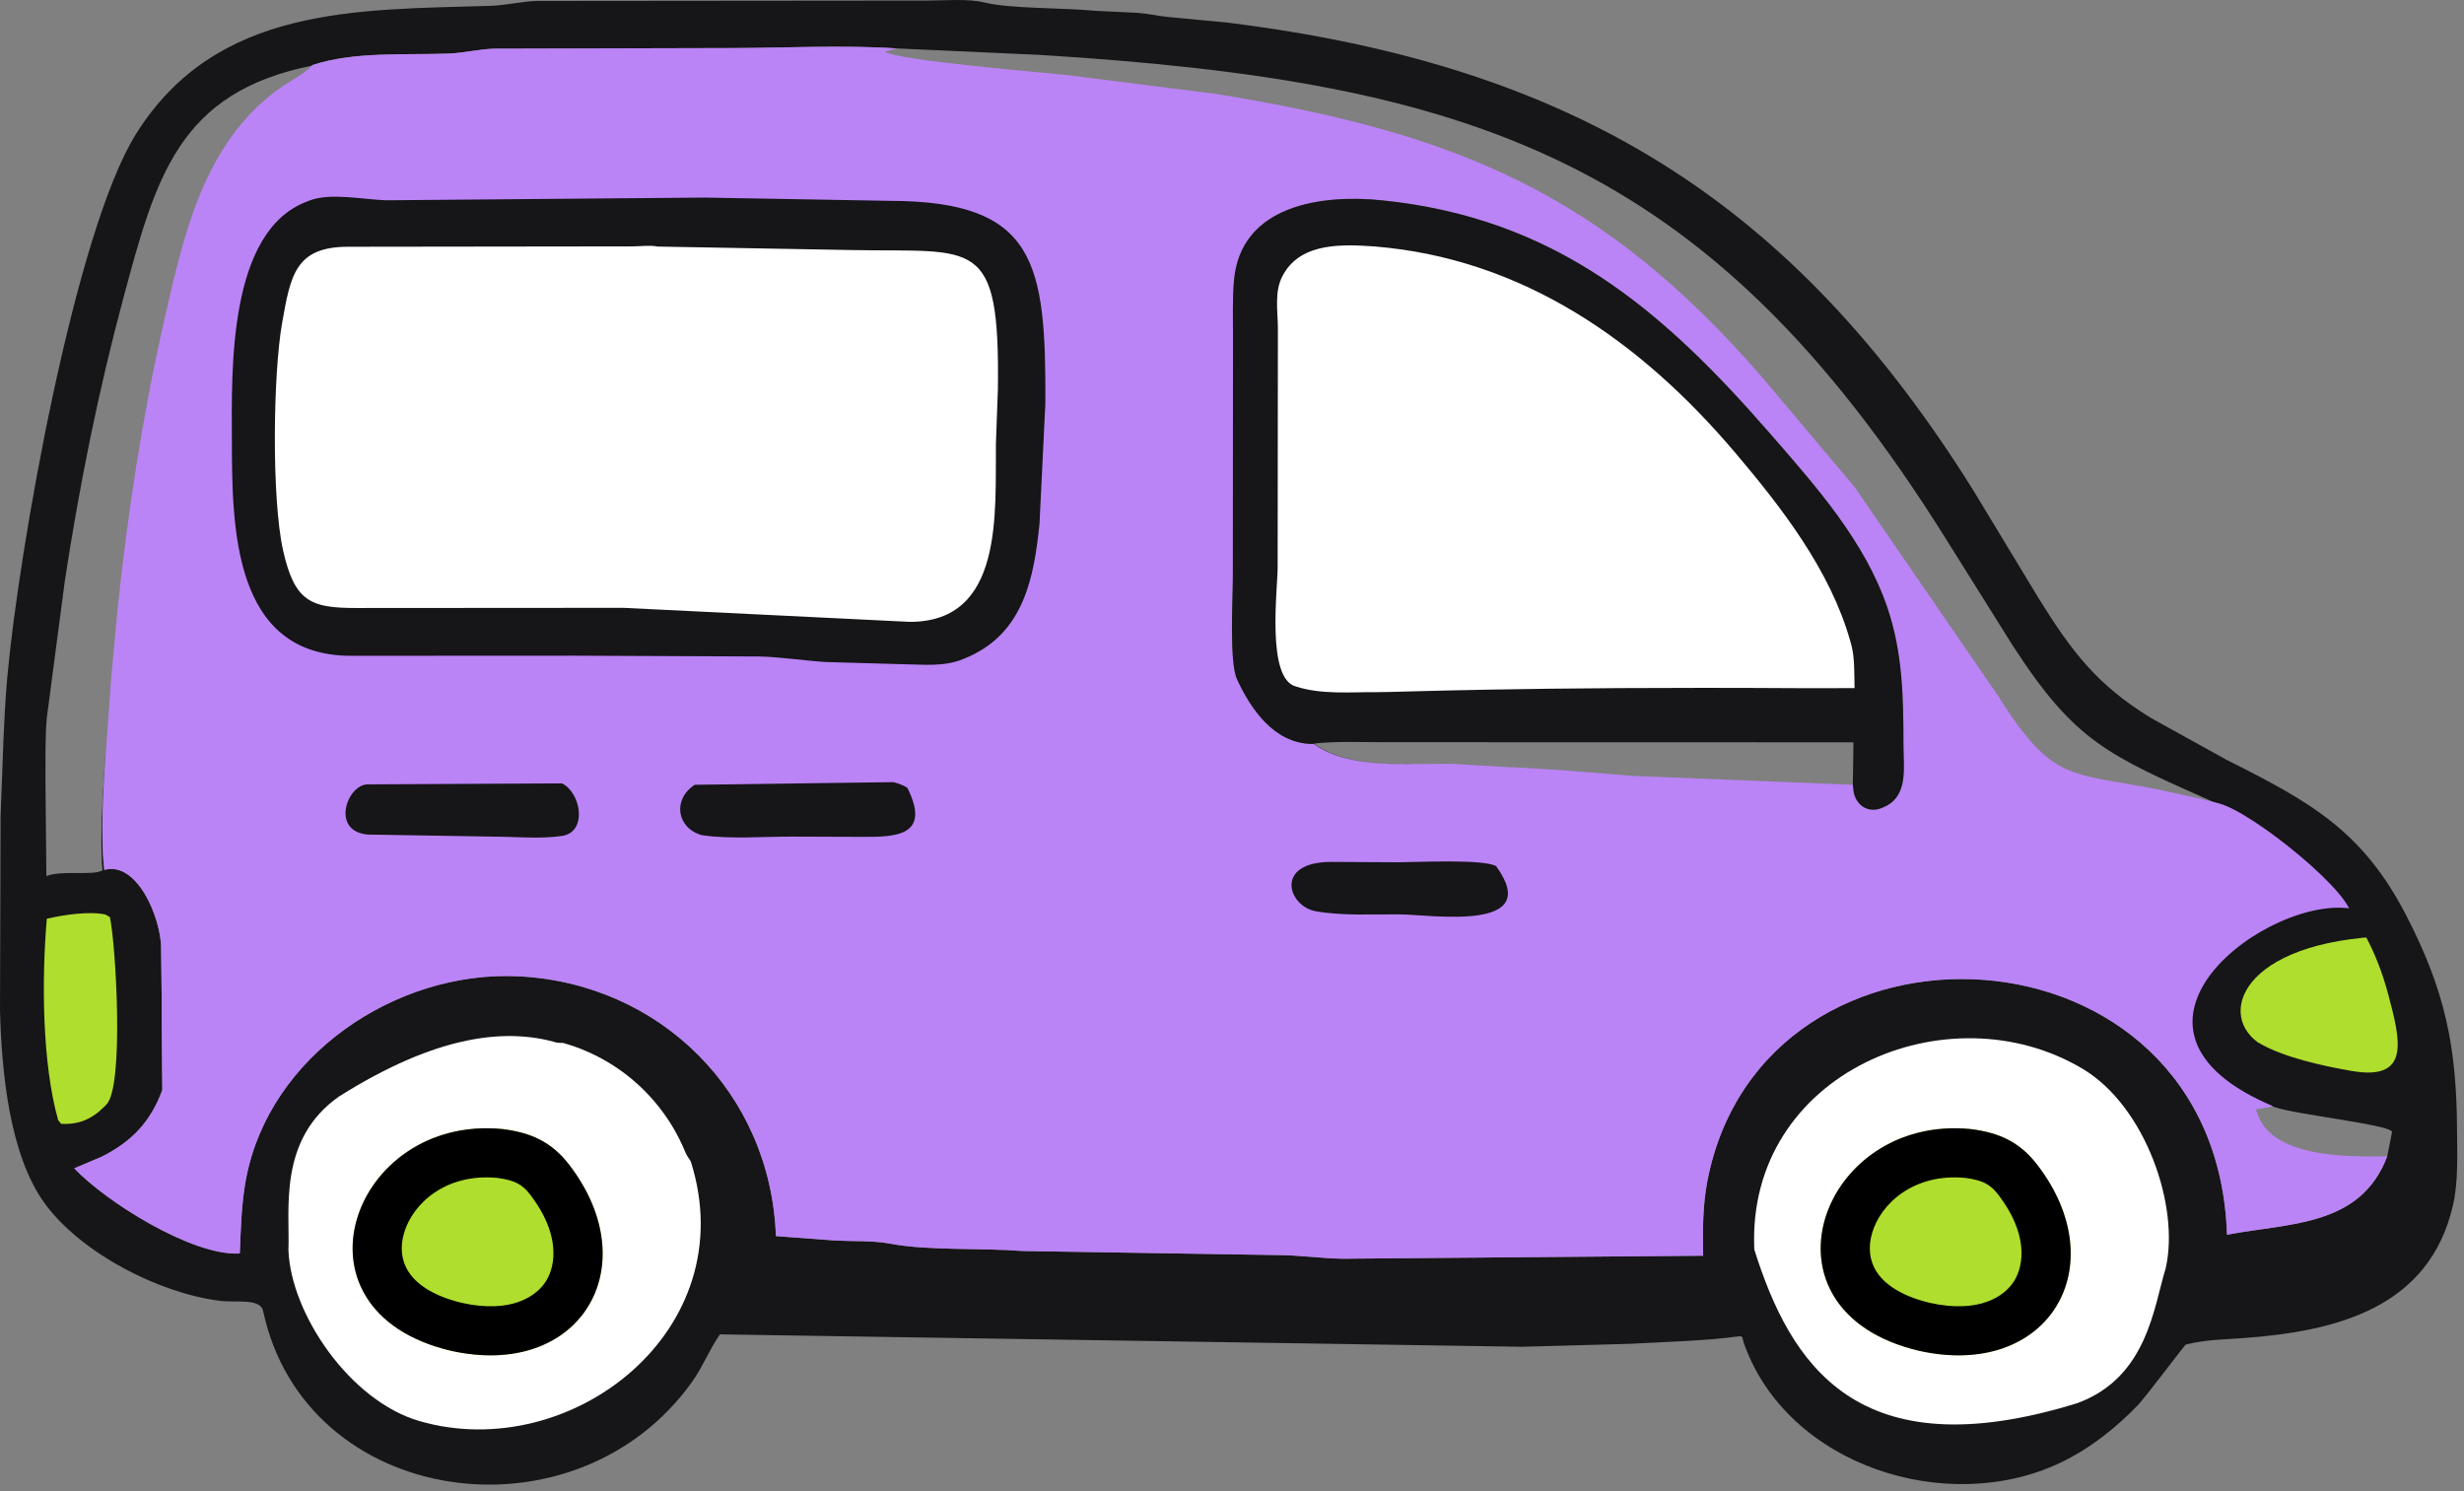 <svg width="152" height="92" viewBox="0 0 152 92" fill="none" xmlns="http://www.w3.org/2000/svg">
<rect x="0" y="0" width="152" height="92" fill="#808080" stroke="none"/>
<path d="M146.337 56.753L143.211 57.038L139.138 58.648L136.391 62.626L137.244 64.995L148.327 68.594L149.084 62.626L146.337 56.753Z" fill="#AFDE2E"/>
<path d="M57.205 0.035L33.167 0.057C32.183 0.081 31.233 0.33 30.255 0.36C22.027 0.611 13.356 0.341 8.394 8.261C4.621 14.281 1.162 33.916 0.452 41.761C0.217 44.355 0.151 47.627 0.037 50.334L0 62.327C0.095 66.058 0.57 71.309 2.808 74.313C5.072 77.352 9.821 79.779 13.537 80.254C14.58 80.387 16.059 80.079 16.231 80.885C18.825 93.022 35.516 95.37 42.719 85.219C43.37 84.301 43.771 83.236 44.414 82.327L93.909 83.092L100.49 82.911C102.55 82.799 105.311 82.724 107.226 82.451C107.564 82.403 107.466 82.557 107.581 82.882C110.261 90.451 120.139 93.568 127.109 90.241C128.927 89.373 130.523 88.107 131.912 86.66C132.326 86.23 134.787 82.971 134.827 82.961L134.986 82.924C136.078 82.654 137.239 82.639 138.358 82.558C144.08 82.144 149.863 80.734 151.324 74.344C151.656 72.892 151.579 71.158 151.57 69.676C151.54 64.589 150.849 61.149 148.438 56.482C145.742 51.261 142.553 49.487 137.341 46.873L132.648 44.274C129.343 42.226 127.82 40.23 125.749 36.894L121.724 30.243C110.539 12.36 97.094 4.051 75.744 1.398L71.986 1.04C71.384 0.975 70.791 0.839 70.187 0.793L67.572 0.667C65.522 0.47 62.353 0.547 60.752 0.158C59.687 -0.101 58.314 0.037 57.205 0.035ZM55.316 2.986L64.252 3.393C90.79 5.055 105.321 9.762 119.955 33.112L124.14 39.794C128.005 45.775 130.006 46.575 136.584 49.502C136.998 49.615 137.721 49.934 137.993 50.275C137.084 51.488 136.013 52.313 135.544 53.817L135.492 53.981C134.736 56.497 135.697 59.462 136.73 61.742C138.192 62.152 138.28 63.559 139.343 64.323L139.344 64.353L139.479 66.002C139.525 66.339 139.493 66.671 139.468 67.008L139.765 67.673C139.888 67.927 139.976 68.081 140.206 68.261L140.324 68.305C141.557 68.756 147.328 69.369 147.565 69.826L147.264 71.347C145.614 75.692 141.246 75.445 137.378 76.18C136.749 56.394 108.715 55.127 105.319 72.904C105.032 74.408 105.034 75.951 105.065 77.474L82.826 77.66C81.501 77.64 80.213 77.442 78.88 77.436L63.073 77.183C60.469 76.982 57.258 77.173 54.941 76.735C53.861 76.531 52.649 76.595 51.547 76.539L47.864 76.265C47.548 67.466 40.749 60.655 31.961 60.235C24.437 59.876 16.602 65.121 15.173 72.762C14.891 74.268 14.858 75.793 14.795 77.319L14.697 77.341C11.786 77.444 6.518 74.138 4.579 72.082L6.272 71.366C8.133 70.43 9.289 69.219 10.019 67.233L9.949 58.564C9.919 56.539 8.429 53.112 6.432 53.673C6.069 50.562 6.656 45.207 6.843 42.023L7.245 37.658C7.864 31.759 8.758 25.826 10.068 20.04C11.3 14.602 12.551 8.647 17.454 5.31C18.024 4.922 18.691 4.611 19.177 4.117L19.235 4.055L19.27 4.015C21.864 3.156 25.009 3.41 27.714 3.303C28.646 3.266 29.557 3.029 30.487 3.002L44.979 2.965C48.381 2.963 51.933 2.765 55.316 2.986ZM19.235 4.055L19.177 4.117C18.691 4.611 18.024 4.922 17.454 5.31C12.551 8.647 11.3 14.602 10.068 20.04C8.758 25.826 7.864 31.759 7.245 37.658L6.843 42.023C6.656 45.207 6.069 50.562 6.319 53.699C5.708 54.051 3.828 53.669 2.861 54.052L2.803 48.007C2.812 46.781 2.783 45.531 2.884 44.309L4.009 35.772C4.907 29.922 6.065 24.141 7.602 18.42C9.603 10.972 10.999 5.702 19.235 4.055ZM137.993 50.275C142.583 52.931 145.886 55.941 147.323 61.339C148.078 64.177 148.739 66.715 145.056 66.072C143.26 65.758 140.944 65.257 139.344 64.353L139.343 64.323C138.28 63.559 138.192 62.152 136.73 61.742C135.697 59.462 134.736 56.497 135.492 53.981L135.544 53.817C136.013 52.313 137.084 51.488 137.993 50.275ZM29.536 73.817C33.051 75.086 30.535 80.5 28.195 78.811L27.299 78.179C27.71 79.685 28.416 80.167 29.537 81.236L30.348 81.853C25.162 81.548 25.284 75.589 27.929 74.178L28.012 74.132C28.488 73.869 28.997 73.776 29.536 73.817ZM119.829 74.009C124.048 75.545 119.971 82.353 117.708 77.529C117.588 78.922 117.733 79.766 118.85 80.631C119.229 80.823 121.398 81.398 119.767 81.569C116.305 81.932 115.321 73.779 119.707 74.001L119.829 74.009ZM124.366 64.651C126.985 64.947 129.09 66.7 130.682 68.699C133.55 72.303 132.009 73.87 131.531 72.67L131.32 71.881C130.418 69.516 128.376 67.461 126.072 66.423C124.66 65.787 123.284 65.966 121.827 65.578C122.629 64.798 123.126 64.432 124.366 64.651ZM19.927 77.511C20.573 82.064 22.499 82.774 23.285 85.977L23.193 86.042C22.982 85.926 22.795 85.812 22.602 85.666C20.942 84.086 19.036 81.713 18.983 79.303L18.979 78.793C19.041 78.266 19.553 77.839 19.927 77.511ZM110.83 77.83L110.864 77.972C111.093 78.93 111.174 79.833 111.506 80.783C112.101 82.488 113.115 84.019 113.789 85.698L112.94 85.136C111.354 83.634 109.836 81.478 109.768 79.198C109.747 78.514 109.768 77.678 110.707 77.794L110.83 77.83Z" fill="#161517"/>
<path d="M34.732 64.345C33.625 64.294 33.215 64.479 33.047 65.61C33.431 66.222 38.293 65.044 41.691 72.885C42.004 73.403 42.257 73.474 42.849 73.392L42.88 73.298C42.932 73.019 42.793 72.657 42.717 72.383C41.657 68.519 38.624 65.431 34.732 64.345Z" fill="white"/>
<path d="M6.495 56.422C5.477 56.205 3.9 56.446 2.888 56.684C2.566 60.414 2.594 65.605 3.59 69.115L3.774 69.338C4.857 69.392 5.661 69.057 6.435 68.278L6.556 68.155C7.675 67.081 7.141 58.2 6.779 56.58L6.495 56.422Z" fill="#AFDE2E"/>
<path d="M55.316 2.986C51.933 2.765 48.381 2.963 44.979 2.965L30.487 3.002C29.557 3.029 28.646 3.266 27.714 3.303C25.009 3.41 21.864 3.156 19.27 4.015L19.235 4.055L19.177 4.117C18.691 4.611 18.024 4.922 17.454 5.31C12.551 8.647 11.3 14.602 10.068 20.04C8.758 25.826 7.864 31.759 7.245 37.658L6.843 42.023C6.656 45.207 6.069 50.562 6.432 53.673C8.429 53.112 9.919 56.539 9.949 58.564L10.019 67.233C9.289 69.219 8.133 70.43 6.272 71.366L4.579 72.082C6.518 74.138 11.786 77.444 14.697 77.341L14.795 77.319C14.858 75.793 14.891 74.268 15.173 72.762C16.602 65.121 24.437 59.876 31.961 60.235C40.749 60.655 47.548 67.466 47.864 76.265L51.547 76.539C52.649 76.595 53.861 76.531 54.941 76.735C57.258 77.173 60.469 76.982 63.073 77.183L78.88 77.436C80.213 77.442 81.501 77.64 82.826 77.66L105.065 77.474C105.034 75.951 105.032 74.408 105.319 72.904C108.715 55.127 136.749 56.394 137.378 76.18C141.246 75.445 145.614 75.692 147.264 71.347L147.565 69.826C146.605 67.976 141.196 70.627 140.206 68.261C139.976 68.081 139.888 67.927 139.765 67.673L139.468 67.008C139.493 66.671 139.525 66.339 139.479 66.002L139.328 64.71L139.233 64.521C138.17 63.756 137.19 63.131 135.728 62.721C134.695 60.441 139.33 60.69 140.085 58.174L145.011 56.564C145.388 55.355 139.043 50.123 136.865 49.563C130.287 46.637 128.005 45.775 124.14 39.794L119.955 33.112C105.321 9.762 90.79 5.055 64.252 3.393L55.316 2.986ZM114.299 48.418L100.584 47.865C98.107 47.651 95.364 47.42 92.896 47.323L89.679 47.132C87.042 47.065 83.309 47.537 81.056 45.9L80.892 45.9C78.593 45.841 77.169 43.766 76.309 41.907C75.82 40.849 76.054 36.889 76.053 35.585L76.062 20.834C76.066 19.668 76.02 18.473 76.122 17.312C76.531 12.634 81.55 11.98 85.246 12.358C95.944 13.451 102.5 19.059 109.183 26.739C111.998 29.974 115.051 33.389 116.444 37.532C117.375 40.302 117.419 43.065 117.421 45.948C117.422 47.375 117.749 49.167 116.167 49.812L116.064 49.857C115.243 50.181 114.516 49.689 114.353 48.877L114.299 48.418ZM55.316 2.986L64.252 3.393C90.79 5.055 105.321 9.762 119.955 33.112L124.14 39.794C128.005 45.775 130.287 46.637 136.865 49.563C135.354 49.175 135.355 49.206 134.544 49.017C127.914 47.472 126.928 48.779 123.272 42.951L114.394 30.03L108.728 23.304C98.856 11.914 89.864 8.213 75.08 5.804L65.945 4.646C64.213 4.451 55.349 3.734 54.595 3.191L55.316 2.986ZM140.206 68.261C141.196 70.627 146.605 67.976 147.565 69.826L147.264 71.347C144.91 71.358 139.913 71.505 139.176 68.446L140.206 68.261Z" fill="#BA84F6"/>
<path d="M10.019 67.233L10.186 69.37C10.824 69.225 11.295 69.077 11.7 68.533L11.933 68.219C12.296 67.666 12.228 66.483 12.231 65.834C12.243 63.213 12.358 59.416 10.504 57.306L10.221 57.642C9.994 57.938 9.969 58.194 9.949 58.564L10.019 67.233Z" fill="#BA84F6"/>
<path d="M86.213 53.2L82.148 53.177C78.579 53.17 79.442 55.912 81.165 56.22C82.813 56.515 84.654 56.397 86.332 56.414C88.21 56.416 95.277 57.564 92.296 53.442C91.532 52.983 87.328 53.202 86.213 53.2Z" fill="#161517"/>
<path d="M34.676 48.333L22.672 48.393C21.417 48.411 20.386 51.259 22.66 51.489L30.482 51.618C31.818 51.621 33.358 51.773 34.675 51.574C36.237 51.338 35.866 48.945 34.676 48.333Z" fill="#161517"/>
<path d="M55.124 48.256L42.854 48.419C41.46 49.339 41.76 51.101 43.296 51.527C45.082 51.787 47.073 51.61 48.88 51.616L53.225 51.632C55.188 51.637 57.474 51.612 55.973 48.606C55.704 48.426 55.433 48.348 55.124 48.256Z" fill="#161517"/>
<path d="M114.299 48.418L114.353 48.877C114.516 49.689 115.243 50.181 116.064 49.857L116.167 49.812C117.749 49.167 117.422 47.375 117.421 45.948C117.419 43.065 117.375 40.302 116.444 37.532C115.051 33.389 111.998 29.974 109.183 26.739C102.5 19.059 95.944 13.451 85.246 12.358C81.55 11.98 76.531 12.634 76.122 17.312C76.02 18.473 76.066 19.668 76.062 20.834L76.053 35.585C76.054 36.889 75.82 40.849 76.309 41.907C77.169 43.766 78.593 45.841 80.892 45.9L81.056 45.9C83.309 47.537 87.042 47.065 89.679 47.132L92.896 47.323C95.364 47.42 98.107 47.651 100.584 47.865L114.299 48.418ZM114.299 48.418L100.584 47.865C98.107 47.651 95.364 47.42 92.896 47.323L89.679 47.132C87.042 47.065 83.309 47.537 81.056 45.874C82.457 45.726 83.895 45.792 85.302 45.791L114.337 45.798L114.299 48.418ZM102.724 33.45C102.394 35.078 101.506 34.455 101.51 32.916C101.77 32.83 102.033 32.707 102.123 32.409L102.147 32.219C102.284 32.703 102.432 33.041 102.724 33.45Z" fill="#161517"/>
<path d="M84.808 15.206C82.886 15.078 80.321 14.933 79.191 16.892L79.129 17.005C78.59 17.982 78.833 19.214 78.831 20.284L78.816 34.998C78.816 36.361 78.106 41.885 79.944 42.354C81.511 42.867 83.322 42.691 84.954 42.704C86.186 42.713 93.859 42.354 111.057 42.458L114.405 42.456C114.379 41.574 114.43 40.582 114.191 39.73L114.142 39.56C112.91 35.187 109.915 31.317 107.014 27.898C101.232 21.084 93.973 15.96 84.808 15.206Z" fill="white"/>
<path d="M146.527 57.795C137.812 58.364 136.675 63.1 139.801 64.616L140.37 68.31C128.624 63.479 140.085 55.048 145.201 56.09L146.527 57.795Z" fill="#161517"/>
<path d="M43.489 12.19L23.817 12.357C22.462 12.317 20.364 11.869 19.076 12.379L18.977 12.419C14.035 14.224 14.297 22.919 14.304 27.08C14.313 32.487 14.343 40.452 21.643 40.461L35.386 40.454L46.852 40.503C48.223 40.539 49.549 40.755 50.907 40.843L55.735 40.981C57.001 40.997 58.236 41.151 59.426 40.657L59.76 40.518C63.172 38.986 63.788 35.612 64.125 32.313L64.488 24.86C64.513 16.289 63.965 12.418 54.938 12.392L43.489 12.19Z" fill="#161517"/>
<path d="M40.567 15.212C40.127 15.114 39.455 15.203 38.983 15.202L21.452 15.224C18.209 15.232 17.918 17.009 17.399 19.952C16.849 23.067 16.747 30.732 17.459 33.938C18.172 37.148 19.187 37.513 21.995 37.512L38.456 37.501L56.129 38.367C61.943 38.369 61.385 31.634 61.437 27.34L61.559 24.005C61.678 14.506 60.199 15.576 52.511 15.427L40.567 15.212Z" fill="white"/>
<path d="M17.793 77.12C17.935 81.052 21.584 86.436 25.881 87.678C35.212 90.374 45.927 82.075 42.612 71.655C38.633 65.403 32.95 60.069 20.919 67.647C17.13 70.299 17.89 74.646 17.793 77.12Z" fill="white"/>
<path d="M133.598 78.247C134.477 74.417 132.345 68.28 128.518 65.97C120.205 60.955 107.713 66.188 108.221 77.096C110.447 84.156 114.556 90.772 128.131 86.575C132.475 84.997 132.865 80.608 133.598 78.247Z" fill="white"/>
<path d="M30.997 69.659C21.716 68.747 17.392 80.859 27.794 83.334C35.78 85.133 39.948 78.161 35.117 71.868C34.023 70.443 32.742 69.876 30.997 69.659Z" fill="#AFDE2E"/>
<path fill-rule="evenodd" clip-rule="evenodd" d="M24.924 76.076C25.454 74.26 27.493 72.377 30.662 72.672C31.78 72.816 32.232 73.088 32.713 73.714C34.544 76.099 34.31 78.037 33.689 79.032C33.091 79.992 31.514 81.059 28.477 80.38C26.482 79.902 25.574 79.067 25.176 78.426C24.773 77.776 24.664 76.966 24.924 76.076ZM27.794 83.334C17.392 80.859 21.716 68.747 30.997 69.659C32.742 69.876 34.023 70.443 35.117 71.868C39.948 78.161 35.78 85.133 27.794 83.334Z" fill="black"/>
<path d="M121.559 69.659C112.278 68.747 107.955 80.859 118.356 83.334C126.342 85.133 130.51 78.161 125.679 71.868C124.586 70.443 123.304 69.876 121.559 69.659Z" fill="#AFDE2E"/>
<path fill-rule="evenodd" clip-rule="evenodd" d="M115.486 76.076C116.016 74.26 118.056 72.377 121.224 72.672C122.343 72.816 122.795 73.088 123.275 73.714C125.106 76.099 124.872 78.037 124.251 79.032C123.653 79.992 122.077 81.059 119.04 80.38C117.044 79.902 116.137 79.067 115.738 78.426C115.335 77.776 115.227 76.966 115.486 76.076ZM118.356 83.334C107.955 80.859 112.278 68.747 121.559 69.659C123.304 69.876 124.586 70.443 125.679 71.868C130.51 78.161 126.342 85.133 118.356 83.334Z" fill="black"/>
</svg>
